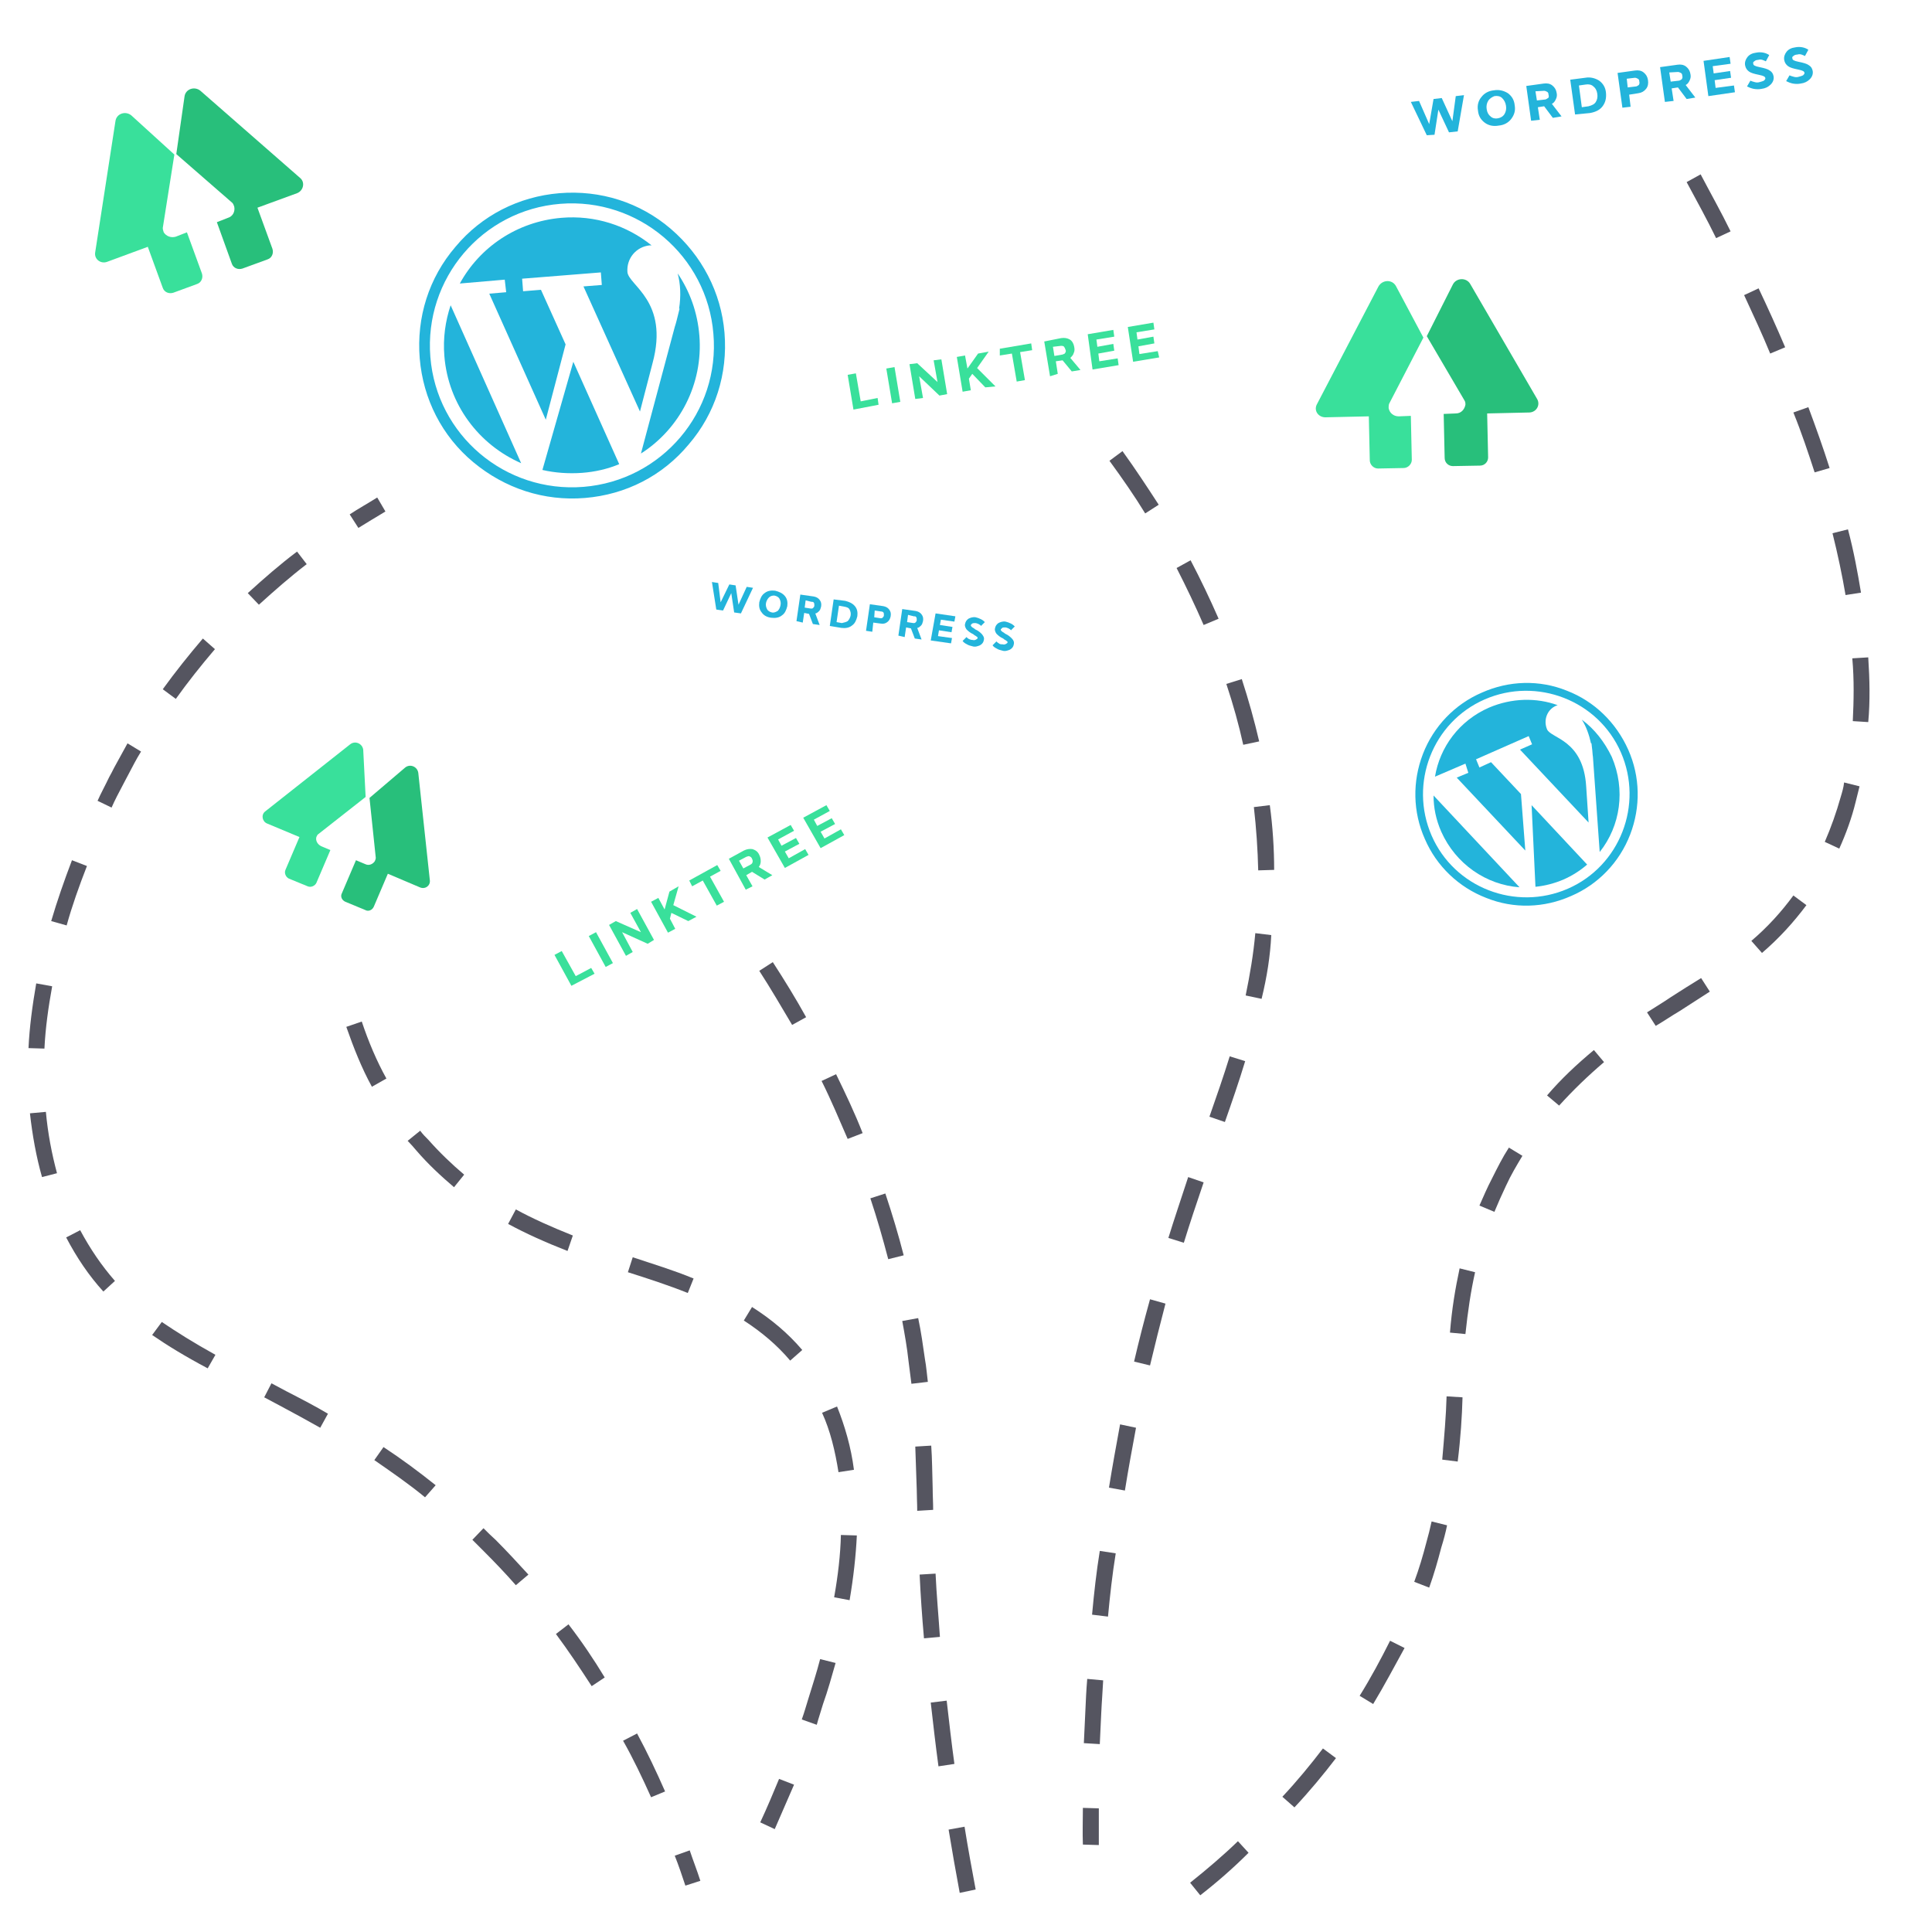 <?xml version="1.0" encoding="utf-8"?>
<!-- Generator: Adobe Illustrator 24.3.0, SVG Export Plug-In . SVG Version: 6.00 Build 0)  -->
<svg version="1.1" id="Camada_1" xmlns="http://www.w3.org/2000/svg" xmlns:xlink="http://www.w3.org/1999/xlink" x="0px" y="0px"
	 width="400px" height="400px" viewBox="0 0 400 400" style="enable-background:new 0 0 400 400;" xml:space="preserve">
<style type="text/css">
	.st0{fill:#23B4DB;}
	.st1{fill:#39E09B;}
	.st2{fill:#28BF7B;}
	.st3{fill:#555560;}
</style>
<g>
	<g>
		<path class="st0" d="M104.8,60.5l-3.5,0.3L113,86.9l4.1-15.6L112,60l-3.7,0.3l-0.2-2.6l16.3-1.3l0.2,2.6l-3.8,0.3l11.7,25.9
			l2.6-10c3.5-12.9-5-16.1-5.2-18.9s1.8-5.2,4.6-5.5c0.2,0,0.3,0,0.4,0c-5.1-4.1-11.7-6.3-18.7-5.7c-9.2,0.8-16.9,6.1-21,13.6
			l9.3-0.8L104.8,60.5L104.8,60.5L104.8,60.5z"/>
		<path class="st0" d="M92,73.7c0.8,10.1,7.2,18.4,15.9,22.2L93.3,63.2C92.2,66.5,91.7,70,92,73.7z"/>
		<path class="st0" d="M140.3,56.6c0.6,2.2,0.7,4.7,0.3,7.3h0.1l-0.3,1.2l0,0c-0.2,0.8-0.4,1.7-0.7,2.6l-7,26.2
			c8-5.1,12.9-14.4,12.1-24.4C144.4,64.6,142.8,60.3,140.3,56.6z"/>
		<path class="st0" d="M112.3,97.3c2.6,0.6,5.4,0.8,8.2,0.6c2.7-0.2,5.3-0.8,7.7-1.8l-9.5-21.2L112.3,97.3z"/>
		<path class="st0" d="M138.9,47.4c-6.4-5.5-14.6-8.1-23.1-7.4c-8.4,0.7-16.1,4.6-21.5,11.1c-5.5,6.4-8.1,14.6-7.4,23.1
			c0.7,8.4,4.6,16.1,11.1,21.5s14.6,8.1,23.1,7.4s16.1-4.6,21.5-11.1c5.5-6.4,8.1-14.6,7.4-23.1C149.3,60.5,145.3,52.9,138.9,47.4z
			 M120.8,100.8c-16.2,1.3-30.4-10.7-31.7-26.9S99.8,43.5,116,42.2s30.4,10.8,31.7,26.9C149.1,85.3,137,99.5,120.8,100.8z"/>
	</g>
</g>
<g>
	<g>
		<path class="st0" d="M304,160l-2.4,1l14.2,15.1l-0.9-11.7l-6.2-6.6l-2.4,1.1l-0.7-1.7l10.9-4.8l0.7,1.7l-2.5,1.1l14.2,15.1
			l-0.5-7.5c-0.6-9.7-7.3-9.9-8.1-11.8c-0.8-1.9,0-4.1,1.9-4.9c0.1,0,0.2-0.1,0.3-0.1c-4.4-1.6-9.5-1.5-14.2,0.5
			c-6.2,2.7-10.2,8.2-11.2,14.3l6.3-2.7L304,160L304,160L304,160z"/>
		<path class="st0" d="M298.4,172.2c3,6.7,9.3,11,16.2,11.5l-17.8-19C296.8,167.2,297.3,169.7,298.4,172.2z"/>
		<path class="st0" d="M327.5,149c0.9,1.4,1.5,3.1,1.9,4.9h0.1l0.1,0.9l0,0c0.1,0.6,0.1,1.3,0.2,1.9l1.4,19.7
			c4.3-5.4,5.4-12.9,2.5-19.7C332.2,153.6,330.1,150.9,327.5,149z"/>
		<path class="st0" d="M317.9,183.6c2-0.2,3.9-0.7,5.8-1.5c1.8-0.8,3.4-1.8,4.9-3.1l-11.5-12.3L317.9,183.6z"/>
		<path class="st0" d="M324.4,143c-5.7-2.3-12-2.1-17.6,0.4c-5.6,2.4-10,7-12.2,12.7s-2.1,12,0.4,17.6c2.4,5.6,7,10,12.7,12.2
			c5.7,2.3,12,2.1,17.6-0.4c5.6-2.4,10-7,12.2-12.7s2.1-12-0.4-17.6C334.6,149.6,330.1,145.2,324.4,143z M324.6,184
			c-10.8,4.7-23.5-0.2-28.2-11s0.2-23.5,11-28.2c10.8-4.7,23.5,0.2,28.2,11S335.4,179.3,324.6,184z"/>
	</g>
</g>
<path id="path18" class="st1" d="M75.2,155.2c-0.2-1.3-1.7-1.9-2.7-1.1L54.9,168c-0.9,0.7-0.6,2.1,0.4,2.5l6.7,2.8l-2.9,6.8
	c-0.3,0.7,0.1,1.5,0.7,1.8l3.9,1.6c0.7,0.3,1.5-0.1,1.8-0.7l2.9-6.8l-1.9-0.8c-0.8-0.4-1.2-1.2-1-1.9c0.1-0.2,0.2-0.5,0.4-0.6
	l9.8-7.7L75.2,155.2z"/>
<path id="path20" class="st2" d="M83.9,158.9c1-0.8,2.5-0.2,2.7,1.1l2.4,22.3c0.1,1.1-1,1.9-2.1,1.4l-6.6-2.8l-2.9,6.8
	c-0.3,0.7-1.1,1.1-1.8,0.7l-4.1-1.7c-0.7-0.3-1.1-1.1-0.7-1.8l2.9-6.8l1.9,0.8c0.8,0.4,1.6,0,2-0.6c0.1-0.2,0.2-0.5,0.2-0.7
	l-1.3-12.4L83.9,158.9z"/>
<path id="path18_2_" class="st1" d="M27.2,23.9c-1.2-1-3.1-0.4-3.3,1.2l-4.2,27.2c-0.2,1.4,1.2,2.4,2.5,1.9l8.4-3.1l3.1,8.5
	c0.3,0.9,1.3,1.3,2.2,1l4.9-1.8c0.9-0.3,1.3-1.3,1-2.2l-3.1-8.5l-2.3,0.9c-1,0.3-2-0.1-2.5-0.9c-0.1-0.3-0.2-0.6-0.2-0.9l2.4-15.2
	L27.2,23.9z"/>
<path id="path20_2_" class="st2" d="M38.2,20c0.2-1.6,2.1-2.2,3.3-1.2l20.7,18.1c1,0.9,0.6,2.6-0.7,3.1l-8.2,3l3.1,8.5
	c0.3,0.9-0.1,1.9-1,2.2l-5.2,1.9c-0.9,0.3-1.9-0.1-2.2-1L44.9,46l2.3-0.9c1-0.3,1.5-1.3,1.3-2.3c-0.1-0.3-0.2-0.6-0.4-0.8L36.5,31.9
	L38.2,20z"/>
<path id="path18_1_" class="st1" d="M289,59.2c-0.8-1.4-2.8-1.3-3.6,0.1l-12.8,24.5c-0.6,1.3,0.4,2.6,1.8,2.6l9-0.2l0.2,9.1
	c0,0.9,0.8,1.7,1.7,1.7l5.3-0.1c0.9,0,1.7-0.8,1.7-1.7l-0.2-9.1l-2.5,0.1c-1.1,0-1.9-0.7-2.1-1.7c0-0.3,0-0.6,0.1-0.9l7.1-13.7
	L289,59.2z"/>
<path id="path20_1_" class="st2" d="M300.8,58.9c0.7-1.4,2.8-1.5,3.6-0.1l13.9,23.9c0.6,1.2-0.2,2.6-1.6,2.7l-8.8,0.2l0.2,9.1
	c0,0.9-0.7,1.7-1.7,1.7l-5.6,0.1c-0.9,0-1.7-0.7-1.7-1.7l-0.2-9.1l2.5-0.1c1.1,0,1.8-0.8,2-1.8c0-0.3,0-0.6-0.2-0.9l-7.8-13.3
	L300.8,58.9z"/>
<g>
	<path class="st0" d="M148.3,126.2l-0.9-5.7l1.3,0.2l0.5,4l1.8-3.7l1.3,0.2l0.6,4l1.7-3.7l1.3,0.2l-2.5,5.3l-1.4-0.2l-0.6-4
		l-1.7,3.6L148.3,126.2z"/>
	<path class="st0" d="M157.7,126.8c-0.5-0.6-0.6-1.3-0.5-2.1c0.2-0.8,0.5-1.5,1.1-1.9c0.6-0.5,1.4-0.6,2.2-0.5
		c0.8,0.2,1.5,0.5,2,1.1c0.5,0.6,0.6,1.3,0.5,2.1c-0.2,0.8-0.5,1.5-1.1,1.9c-0.6,0.5-1.4,0.6-2.2,0.5
		C158.8,127.8,158.1,127.4,157.7,126.8z M159.2,123.7c-0.3,0.3-0.5,0.7-0.6,1.1c-0.1,0.5,0,0.9,0.2,1.3c0.2,0.4,0.6,0.6,1,0.7
		c0.5,0.1,0.8-0.1,1.2-0.3c0.3-0.3,0.5-0.7,0.6-1.2c0.1-0.5,0-0.9-0.2-1.3c-0.2-0.4-0.6-0.6-1.1-0.7
		C159.9,123.3,159.5,123.4,159.2,123.7z"/>
	<path class="st0" d="M164.9,128.6l0.8-5.5l2.8,0.4c0.5,0.1,0.9,0.3,1.2,0.7c0.3,0.4,0.4,0.8,0.3,1.4c-0.1,0.4-0.2,0.7-0.4,0.9
		c-0.2,0.2-0.5,0.5-0.8,0.5l0.9,2.4l-1.4-0.2l-0.8-2.1l-1-0.2l-0.3,2L164.9,128.6z M166.8,124.3l-0.2,1.5l1.3,0.2
		c0.2,0,0.4,0,0.5-0.2c0.2-0.2,0.2-0.3,0.2-0.5c0-0.2,0-0.4-0.1-0.5c-0.1-0.2-0.2-0.2-0.5-0.2L166.8,124.3z"/>
	<path class="st0" d="M171.8,129.6l0.8-5.5l2.4,0.3c0.8,0.2,1.5,0.5,2,1.1c0.5,0.6,0.6,1.3,0.5,2.1c-0.2,0.8-0.5,1.5-1.1,1.9
		c-0.6,0.5-1.4,0.6-2.2,0.5L171.8,129.6z M175.5,128.6c0.3-0.3,0.5-0.7,0.6-1.1c0.1-0.5,0-0.9-0.2-1.3s-0.6-0.5-1.1-0.6l-1.1-0.2
		l-0.5,3.4l1.1,0.2C174.7,128.9,175.2,128.8,175.5,128.6z"/>
	<path class="st0" d="M180.6,130.8l-1.3-0.2l0.8-5.5l2.8,0.4c0.5,0.1,0.9,0.3,1.2,0.7c0.3,0.4,0.4,0.8,0.3,1.4
		c-0.1,0.5-0.3,0.9-0.7,1.2s-0.8,0.4-1.4,0.3l-1.5-0.2L180.6,130.8z M181,127.8l1.3,0.2c0.2,0,0.4,0,0.5-0.2
		c0.2-0.2,0.2-0.3,0.2-0.5s0-0.4-0.1-0.5s-0.2-0.2-0.5-0.2l-1.3-0.2L181,127.8z"/>
	<path class="st0" d="M186,131.6l0.8-5.5l2.8,0.4c0.5,0.1,0.9,0.3,1.2,0.7c0.3,0.4,0.4,0.8,0.3,1.4c-0.1,0.4-0.2,0.7-0.4,0.9
		s-0.5,0.5-0.8,0.5l0.9,2.4l-1.4-0.2l-0.8-2.1l-1-0.2l-0.3,2L186,131.6z M188,127.3l-0.2,1.5l1.3,0.2c0.2,0,0.4,0,0.5-0.2
		c0.2-0.2,0.2-0.3,0.2-0.5s0-0.4-0.1-0.5c-0.1-0.2-0.2-0.2-0.5-0.2L188,127.3z"/>
	<path class="st0" d="M193.7,127l4.1,0.6l-0.2,1.1l-2.8-0.4l-0.2,1.1l2.6,0.4l-0.2,1.1l-2.6-0.4l-0.2,1.2l2.9,0.4l-0.2,1.1l-4.2-0.6
		L193.7,127z"/>
	<path class="st0" d="M203.7,132.5c-0.1,0.5-0.3,0.8-0.8,1.1c-0.5,0.2-1,0.4-1.6,0.2c-0.4-0.1-0.8-0.2-1.1-0.4
		c-0.4-0.2-0.7-0.4-0.9-0.7l0.8-0.8c0.2,0.2,0.3,0.3,0.5,0.4c0.2,0.1,0.5,0.2,0.8,0.2c0.3,0.1,0.5,0,0.7-0.1
		c0.2-0.1,0.3-0.2,0.3-0.3c0-0.1,0-0.2-0.2-0.3c-0.2-0.2-0.4-0.2-0.7-0.5c-0.7-0.3-1.1-0.7-1.4-1c-0.2-0.3-0.4-0.7-0.3-1.1
		c0.1-0.5,0.3-0.8,0.7-1.1c0.4-0.2,0.9-0.4,1.5-0.3c0.4,0.1,0.7,0.2,1.1,0.4c0.4,0.2,0.6,0.4,0.8,0.6l-0.8,0.8
		c-0.1-0.2-0.2-0.2-0.5-0.4c-0.2-0.1-0.5-0.2-0.7-0.2c-0.2,0-0.5,0-0.6,0.1c-0.2,0.1-0.2,0.2-0.3,0.3c0,0.2,0,0.2,0.2,0.4
		c0.2,0.2,0.4,0.2,0.7,0.5c0.7,0.3,1.1,0.7,1.4,1C203.7,131.8,203.8,132.1,203.7,132.5z"/>
	<path class="st0" d="M209.9,133.4c-0.1,0.5-0.3,0.8-0.8,1.1c-0.5,0.2-1,0.4-1.6,0.2c-0.4-0.1-0.8-0.2-1.1-0.4
		c-0.4-0.2-0.7-0.4-0.9-0.7l0.8-0.8c0.2,0.2,0.3,0.3,0.5,0.4c0.2,0.2,0.5,0.2,0.8,0.2c0.3,0.1,0.5,0,0.7-0.1
		c0.2-0.1,0.3-0.2,0.3-0.3c0-0.1,0-0.2-0.2-0.3c-0.2-0.2-0.4-0.2-0.7-0.5c-0.7-0.3-1.1-0.7-1.4-1c-0.2-0.3-0.4-0.7-0.3-1.1
		c0.1-0.5,0.3-0.8,0.7-1.1c0.4-0.2,0.9-0.4,1.5-0.3c0.4,0.1,0.7,0.2,1.1,0.4c0.4,0.2,0.6,0.4,0.8,0.6l-0.8,0.8
		c-0.1-0.2-0.2-0.2-0.5-0.4c-0.2-0.1-0.5-0.2-0.7-0.2c-0.2,0-0.5,0-0.6,0.1s-0.2,0.2-0.3,0.3c0,0.2,0,0.2,0.2,0.4s0.4,0.2,0.7,0.5
		c0.7,0.3,1.1,0.7,1.4,1C209.9,132.6,210,133,209.9,133.4z"/>
</g>
<g>
	<path class="st0" d="M295.4,28l-3.3-6.9l1.7-0.2l2.1,4.8l0.9-5.2l1.7-0.2l2.2,4.8l0.7-5.2l1.7-0.2l-1.3,7.5l-1.8,0.2l-2.2-4.7
		l-0.8,5.2L295.4,28z"/>
	<path class="st0" d="M307.4,25.4c-0.8-0.6-1.3-1.4-1.4-2.5c-0.2-1.1,0.1-2.1,0.7-2.8c0.6-0.8,1.5-1.3,2.6-1.4
		c1.1-0.2,2.1,0.1,2.9,0.6c0.8,0.6,1.3,1.4,1.4,2.5c0.2,1.1-0.1,2-0.7,2.8c-0.6,0.8-1.5,1.3-2.6,1.4C309.2,26.2,308.2,26,307.4,25.4
		z M308.1,20.9c-0.3,0.5-0.4,1.1-0.3,1.7c0.1,0.7,0.4,1.2,0.8,1.5c0.4,0.4,1,0.5,1.5,0.4c0.6-0.1,1.1-0.4,1.4-0.9
		c0.3-0.5,0.4-1.1,0.3-1.7c-0.1-0.7-0.4-1.2-0.8-1.6c-0.4-0.4-1-0.5-1.6-0.4C308.9,20.1,308.4,20.4,308.1,20.9z"/>
	<path class="st0" d="M317,25l-1-7.2l3.6-0.5c0.7-0.1,1.3,0,1.8,0.4s0.8,0.9,0.9,1.6c0.1,0.5,0,0.9-0.2,1.3s-0.4,0.7-0.8,0.9l2,2.6
		l-1.8,0.3l-1.8-2.4l-1.3,0.2l0.4,2.6L317,25z M317.9,18.9l0.3,1.9l1.7-0.2c0.2,0,0.4-0.2,0.6-0.3s0.2-0.4,0.1-0.7
		c0-0.3-0.1-0.5-0.3-0.6c-0.2-0.1-0.4-0.2-0.6-0.2L317.9,18.9z"/>
	<path class="st0" d="M326.1,23.7l-1-7.2l3.1-0.4c1.1-0.2,2.1,0.1,2.9,0.6c0.8,0.6,1.3,1.4,1.4,2.5s-0.1,2-0.7,2.8s-1.5,1.2-2.6,1.4
		L326.1,23.7z M330.4,21.1c0.3-0.5,0.4-1,0.3-1.7c-0.1-0.7-0.4-1.2-0.8-1.5c-0.4-0.4-1-0.5-1.6-0.4l-1.4,0.2l0.6,4.5l1.4-0.2
		C329.6,21.8,330.1,21.6,330.4,21.1z"/>
	<path class="st0" d="M337.6,22.1l-1.7,0.2l-1-7.2l3.6-0.5c0.7-0.1,1.3,0,1.8,0.4s0.8,0.9,0.9,1.6c0.1,0.7,0,1.3-0.4,1.8
		s-0.9,0.8-1.6,0.9l-1.9,0.3L337.6,22.1z M337,18.1l1.7-0.2c0.2,0,0.4-0.2,0.6-0.3c0.1-0.2,0.2-0.4,0.1-0.7c0-0.3-0.1-0.5-0.3-0.6
		c-0.2-0.1-0.4-0.2-0.6-0.2l-1.7,0.2L337,18.1z"/>
	<path class="st0" d="M344.7,21.1l-1-7.2l3.6-0.5c0.7-0.1,1.3,0,1.8,0.4c0.5,0.4,0.8,0.9,0.9,1.6c0.1,0.5,0,0.9-0.2,1.3
		s-0.4,0.7-0.8,0.9l2,2.6l-1.8,0.3l-1.8-2.4l-1.3,0.2l0.4,2.6L344.7,21.1z M345.6,15l0.3,1.9l1.7-0.2c0.2,0,0.4-0.2,0.6-0.3
		c0.1-0.2,0.2-0.4,0.1-0.7c0-0.3-0.1-0.5-0.3-0.6c-0.2-0.1-0.4-0.2-0.6-0.2L345.6,15z"/>
	<path class="st0" d="M352.7,12.6l5.4-0.8l0.2,1.4l-3.7,0.5l0.2,1.5l3.4-0.5l0.2,1.4l-3.4,0.5l0.2,1.6l3.8-0.5l0.2,1.4l-5.5,0.8
		L352.7,12.6z"/>
	<path class="st0" d="M367.2,15.8c0.1,0.6-0.1,1.2-0.6,1.7s-1.1,0.8-1.9,0.9c-0.5,0.1-1,0.1-1.6,0c-0.5-0.1-1-0.3-1.4-0.5l0.7-1.2
		c0.2,0.1,0.5,0.2,0.9,0.3c0.3,0.1,0.7,0.1,1,0c0.4-0.1,0.7-0.2,0.9-0.3c0.2-0.2,0.3-0.3,0.3-0.5c0-0.1-0.1-0.3-0.3-0.4
		c-0.2-0.1-0.5-0.2-1-0.3c-1-0.2-1.7-0.4-2.1-0.7s-0.7-0.7-0.8-1.3c-0.1-0.6,0.1-1.2,0.5-1.7s1-0.8,1.8-0.9c0.5-0.1,1-0.1,1.5,0
		c0.5,0.1,0.9,0.3,1.2,0.5l-0.7,1.3c-0.2-0.1-0.4-0.2-0.7-0.3c-0.3-0.1-0.6-0.1-0.9,0c-0.3,0-0.6,0.1-0.8,0.3
		c-0.2,0.1-0.3,0.3-0.2,0.5c0,0.2,0.1,0.3,0.3,0.4c0.2,0.1,0.5,0.2,1,0.3c1,0.2,1.7,0.4,2.1,0.7C366.9,14.9,367.1,15.3,367.2,15.8z"
		/>
	<path class="st0" d="M375.3,14.7c0.1,0.6-0.1,1.2-0.6,1.7s-1.1,0.8-1.9,0.9c-0.5,0.1-1,0.1-1.6,0c-0.5-0.1-1-0.3-1.4-0.5l0.7-1.2
		c0.2,0.1,0.5,0.2,0.9,0.3c0.3,0.1,0.7,0.1,1,0c0.4-0.1,0.7-0.2,0.9-0.3c0.2-0.2,0.3-0.3,0.3-0.5c0-0.1-0.1-0.3-0.3-0.4
		c-0.2-0.1-0.5-0.2-1-0.3c-1-0.2-1.7-0.4-2.1-0.7s-0.7-0.7-0.8-1.3c-0.1-0.6,0.1-1.2,0.5-1.7s1-0.8,1.8-0.9c0.5-0.1,1-0.1,1.5,0
		c0.5,0.1,0.9,0.3,1.2,0.5l-0.7,1.3c-0.2-0.1-0.4-0.2-0.7-0.3c-0.3-0.1-0.6-0.1-0.9,0c-0.3,0-0.6,0.1-0.8,0.3
		c-0.2,0.1-0.3,0.3-0.2,0.5c0,0.2,0.1,0.3,0.3,0.4c0.2,0.1,0.5,0.2,1,0.3c1,0.2,1.7,0.4,2.1,0.7C375,13.8,375.2,14.2,375.3,14.7z"/>
</g>
<g>
	<path class="st1" d="M176.7,84.8l-1.2-7.2l1.7-0.3l1,5.8l3.5-0.7l0.2,1.4L176.7,84.8z"/>
	<path class="st1" d="M186.4,83.2l-1.7,0.3l-1.2-7.2l1.7-0.3L186.4,83.2z"/>
	<path class="st1" d="M194.5,81.9l-4.2-4l0.8,4.5l-1.6,0.2l-1.2-7.2l1.6-0.2l4.2,3.9l-0.8-4.5l1.6-0.2l1.2,7.2L194.5,81.9z"/>
	<path class="st1" d="M204,80.2l-2.7-2.8l-0.7,1l0.4,2.4l-1.7,0.3l-1.2-7.2l1.7-0.3l0.5,2.7l2.2-3.1l2.2-0.4l-2.4,3.4l3.8,3.8
		L204,80.2z"/>
	<path class="st1" d="M207,72.2l6.5-1.1l0.2,1.4l-2.5,0.4l1,5.8l-1.7,0.3l-1-5.8l-2.5,0.4L207,72.2z"/>
	<path class="st1" d="M217.4,77.9l-1.2-7.2l3.5-0.7c0.7-0.1,1.3,0,1.8,0.3c0.5,0.3,0.8,0.9,0.9,1.5c0.1,0.5,0.1,0.9-0.1,1.3
		c-0.1,0.4-0.4,0.7-0.7,1l2.1,2.5l-1.8,0.3l-1.9-2.3l-1.4,0.2l0.4,2.6L217.4,77.9z M218,71.8l0.3,1.9l1.7-0.3
		c0.3-0.1,0.5-0.2,0.5-0.3c0.2-0.2,0.2-0.5,0.1-0.7c-0.1-0.3-0.2-0.5-0.3-0.6c-0.1-0.2-0.5-0.2-0.6-0.2L218,71.8z"/>
	<path class="st1" d="M225.2,69.2l5.3-0.9l0.2,1.4l-3.7,0.6l0.2,1.5l3.3-0.6l0.2,1.4l-3.3,0.6l0.2,1.6l3.8-0.6l0.2,1.4l-5.4,0.9
		L225.2,69.2z"/>
	<path class="st1" d="M233.5,67.7l5.3-0.9l0.2,1.4l-3.7,0.6l0.2,1.5l3.3-0.6l0.2,1.4l-3.3,0.6l0.2,1.6l3.8-0.6L240,74l-5.4,0.9
		L233.5,67.7z"/>
</g>
<g>
	<path class="st1" d="M118.3,204.1l-3.5-6.4l1.5-0.8l2.9,5.2l3.2-1.7l0.7,1.2L118.3,204.1z"/>
	<path class="st1" d="M126.9,199.4l-1.5,0.8l-3.5-6.4l1.5-0.8L126.9,199.4z"/>
	<path class="st1" d="M134.1,195.4l-5.3-2.4l2.2,4.1l-1.4,0.8l-3.5-6.4l1.4-0.8l5.2,2.3l-2.2-4l1.4-0.8l3.5,6.4L134.1,195.4z"/>
	<path class="st1" d="M142.5,190.7L139,189l-0.3,1.2l1.1,2.1l-1.5,0.8l-3.5-6.4l1.5-0.8l1.3,2.4l1-3.7l1.9-1.1l-1.1,3.9l4.8,2.4
		L142.5,190.7z"/>
	<path class="st1" d="M142.7,182.3l5.8-3.2l0.7,1.2l-2.2,1.2l2.9,5.2l-1.5,0.8l-2.9-5.2l-2.2,1.2L142.7,182.3z"/>
	<path class="st1" d="M154.4,184.2l-3.5-6.4l3.1-1.7c0.6-0.3,1.2-0.4,1.8-0.3c0.6,0.2,1.1,0.5,1.4,1.2c0.2,0.4,0.3,0.8,0.3,1.3
		c0,0.4-0.1,0.8-0.4,1.2l2.8,1.7l-1.6,0.9l-2.6-1.6l-1.2,0.7l1.3,2.3L154.4,184.2z M153,178.2l0.9,1.6l1.5-0.8
		c0.2-0.1,0.4-0.3,0.4-0.5c0.1-0.2,0-0.5-0.1-0.7c-0.1-0.3-0.3-0.4-0.5-0.5s-0.4,0-0.7,0.1L153,178.2z"/>
	<path class="st1" d="M158.9,173.4l4.8-2.6l0.7,1.2l-3.3,1.8l0.7,1.3l3-1.6l0.7,1.2l-3,1.6l0.8,1.4l3.4-1.9l0.7,1.2l-4.9,2.7
		L158.9,173.4z"/>
	<path class="st1" d="M166.3,169.3l4.8-2.6l0.7,1.2l-3.3,1.8l0.7,1.3l3-1.6l0.7,1.2l-3,1.6l0.8,1.4l3.4-1.9l0.7,1.2l-4.9,2.7
		L166.3,169.3z"/>
</g>
<g>
	<path class="st3" d="M74.2,109.3l-1.8-2.8c1.8-1.2,3.8-2.3,5.7-3.5l1.7,2.9C78,107,76.1,108.1,74.2,109.3z"/>
	<path class="st3" d="M134.8,372.1c-1.8-4-3.7-8-5.8-11.7l2.9-1.5c2.1,3.9,4,7.9,5.8,12L134.8,372.1z M122.5,349.1
		c-2.4-3.7-4.8-7.3-7.4-10.8l2.6-2c2.7,3.5,5.2,7.2,7.5,11L122.5,349.1z M106.8,328.2c-2.1-2.4-4.4-4.8-6.6-7
		c-0.8-0.8-1.6-1.6-2.4-2.4l2.3-2.4c0.8,0.8,1.6,1.6,2.5,2.4c2.3,2.3,4.6,4.8,6.8,7.2L106.8,328.2z M88,310
		c-3.4-2.8-6.9-5.2-10.5-7.7l1.9-2.7c3.8,2.5,7.3,5.1,10.8,7.9L88,310z M66.3,295.6c-2.5-1.4-5.2-2.9-8.4-4.6
		c-1.1-0.6-2.1-1.1-3.2-1.7l1.5-2.9c1.1,0.6,2.1,1.1,3.2,1.7c3.3,1.7,6,3.1,8.5,4.6L66.3,295.6z M43,283.3
		c-4.7-2.5-8.3-4.7-11.5-6.9l2-2.7c3.1,2.1,6.6,4.3,11.1,6.8L43,283.3z M21.4,267.4c-3-3.3-5.5-7-7.7-11.2l2.9-1.5
		c2.1,3.9,4.4,7.3,7.2,10.5L21.4,267.4z M8.7,243.7c-1.2-4.2-2-8.7-2.5-13.2l3.3-0.3c0.4,4.4,1.2,8.6,2.3,12.7L8.7,243.7z M5.9,217
		c0.2-4.3,0.8-8.8,1.6-13.4l3.3,0.6c-0.8,4.4-1.4,8.7-1.6,12.9L5.9,217z M10.6,190.7c1.2-4.1,2.7-8.4,4.3-12.6l3.1,1.2
		c-1.6,4.1-3.1,8.3-4.2,12.3L10.6,190.7z M20.2,165.8c0.7-1.6,1.6-3.2,2.4-4.9c0.4-0.7,0.7-1.3,1-1.9c0.9-1.7,1.9-3.4,2.8-5.1
		l2.8,1.7c-1,1.6-1.8,3.2-2.7,4.9c-0.3,0.5-0.6,1.2-1,1.9c-0.9,1.7-1.7,3.2-2.4,4.8L20.2,165.8z M36.4,144.7l-2.7-2
		c2.6-3.6,5.4-7.1,8.3-10.5l2.5,2.2C41.6,137.8,38.9,141.2,36.4,144.7z M53.6,125.2l-2.3-2.4c3.3-3,6.6-5.9,10.2-8.6l2,2.6
		C60.1,119.4,56.8,122.3,53.6,125.2z"/>
	<path class="st3" d="M141.9,390.4c-0.7-2.1-1.4-4.2-2.2-6.2l3.1-1.1c0.7,2.1,1.5,4.1,2.2,6.3L141.9,390.4z"/>
</g>
<path class="st3" d="M160.4,378.7l-3-1.4c1.4-3,2.7-6.1,3.9-9l3.1,1.2C163.1,372.5,161.8,375.5,160.4,378.7z M169.1,357.1L166,356
	c0.5-1.4,0.9-2.8,1.3-4.1c0.9-2.9,1.8-5.7,2.5-8.4l3.2,0.8c-0.8,2.8-1.6,5.7-2.6,8.5C170,354.2,169.5,355.6,169.1,357.1z
	 M172.7,330.7c0.8-4.5,1.3-8.8,1.4-12.9l3.3,0.1c-0.2,4.2-0.7,8.7-1.5,13.4L172.7,330.7z M173.6,304.8c-0.7-4.4-1.7-8.6-3.4-12.3
	l3.1-1.3c1.6,4,2.9,8.4,3.5,13.1L173.6,304.8z M163.6,281.7c-2.7-3.2-5.9-5.9-9.6-8.3l1.7-2.8c4.1,2.6,7.5,5.5,10.4,8.9L163.6,281.7
	z M142.4,267.7c-4-1.6-8.3-3-12.4-4.3l1-3.1c4.2,1.4,8.5,2.7,12.6,4.4L142.4,267.7z M117.5,259c-4.6-1.8-8.6-3.6-12.3-5.6l1.6-3
	c3.5,1.9,7.3,3.6,11.8,5.4L117.5,259z M94,245.8c-2.7-2.3-5.4-4.8-7.8-7.6c-0.6-0.7-1.1-1.3-1.8-2l2.6-2.1c0.5,0.7,1.1,1.3,1.7,1.9
	c2.3,2.6,4.8,5,7.4,7.2L94,245.8z M77,225c-2.1-3.8-3.8-8.1-5.3-12.4l3.2-1.1c1.4,4.2,3.1,8.2,5.1,11.8L77,225z"/>
<path class="st3" d="M248.5,392.4l-2.1-2.6c3.5-2.8,6.8-5.6,9.9-8.6l2.2,2.4C255.5,386.6,252.1,389.6,248.5,392.4z M268,374.2
	l-2.5-2.2c3-3.2,5.8-6.6,8.4-10l2.7,2C274,367.4,271.1,370.9,268,374.2z M284.3,352.8l-2.8-1.7c2.3-3.7,4.4-7.6,6.3-11.4l3,1.5
	C288.7,345,286.6,349,284.3,352.8z M295.9,328.7l-3.1-1.2c1-2.7,1.8-5.4,2.5-8.1c0.4-1.4,0.8-3,1.1-4.4l3.2,0.8
	c-0.3,1.5-0.7,3-1.2,4.6C297.7,323.1,296.9,325.9,295.9,328.7z M298.6,302.2c0.4-4.6,0.8-9.2,0.9-13.1l3.3,0.2
	c-0.1,3.9-0.4,8.5-1,13.3L298.6,302.2z M300.2,275.9c0.4-5,1.1-9.1,2-13.3l3.2,0.8c-0.9,4-1.5,8.1-2,12.8L300.2,275.9z M309.4,250.9
	l-3.1-1.3c0.8-1.8,1.6-3.7,2.6-5.6c1.1-2.2,2.2-4.4,3.5-6.4l2.8,1.7c-1.2,2-2.4,4-3.4,6.2C310.9,247.4,310.1,249.2,309.4,250.9z
	 M322.8,228.9l-2.5-2.1c2.9-3.4,6.1-6.4,9.7-9.4l2.1,2.5C328.7,222.8,325.7,225.7,322.8,228.9z M342.8,212.4l-1.8-2.8
	c1.7-1.1,3.4-2.1,5-3.2c2-1.3,4.1-2.6,6.2-3.9l1.8,2.8c-2,1.3-4.2,2.7-6.2,4C346.1,210.3,344.5,211.4,342.8,212.4z M364.8,197.3
	l-2.2-2.5c3.4-2.9,6.2-6,8.7-9.4l2.7,2C371.3,191,368.4,194.2,364.8,197.3z M380.8,175.7l-3-1.4c1.3-3,2.4-6.1,3.3-9.3
	c0.3-1,0.6-2,0.7-3l3.2,0.8c-0.3,1.1-0.5,2.1-0.8,3.2C383.4,169.3,382.2,172.6,380.8,175.7z M383.6,149.3c0.2-4.2,0.3-8.5-0.1-13
	l3.3-0.2c0.3,4.6,0.4,9.1,0,13.4L383.6,149.3z M382.1,123.2c-0.7-4.1-1.6-8.4-2.7-12.8l3.2-0.8c1.2,4.5,2,8.9,2.7,13.1L382.1,123.2z
	 M375.7,97.8c-1.3-4-2.7-8.2-4.4-12.4l3.1-1.1c1.6,4.3,3.1,8.5,4.4,12.6L375.7,97.8z M366.5,73.2c-1.6-3.9-3.5-8-5.4-12.1l3-1.4
	c1.9,4,3.8,8.2,5.5,12.2L366.5,73.2z M355.3,49.3c-1.9-3.9-4-7.7-6.1-11.6l2.9-1.6c2.1,4,4.3,7.9,6.2,11.8L355.3,49.3z"/>
<path class="st3" d="M224.2,381.9c-0.1-2.6,0-5.1,0-7.6l3.3,0.1c0,2.5,0,5,0,7.6L224.2,381.9z M224.4,360.9c0.1-2.2,0.2-4.3,0.3-6.4
	c0.1-2.3,0.2-4.6,0.4-6.9l3.3,0.3c-0.1,2.2-0.3,4.5-0.4,6.8c-0.1,2.1-0.2,4.2-0.3,6.4L224.4,360.9z M229.4,334.7l-3.3-0.4
	c0.4-4.4,0.9-8.9,1.6-13.2l3.3,0.5C230.3,325.9,229.8,330.4,229.4,334.7z M232.9,308.6l-3.3-0.6c0.7-4.4,1.5-8.7,2.3-13.1l3.3,0.7
	C234.4,299.9,233.6,304.2,232.9,308.6z M238.1,282.7l-3.3-0.8c1-4.3,2.1-8.6,3.3-12.9l3.2,0.9C240.2,274.1,239.1,278.5,238.1,282.7z
	 M245.1,257.3l-3.2-1c1.2-3.9,2.6-8,4.1-12.6l3.2,1.1C247.6,249.5,246.3,253.4,245.1,257.3z M253.6,232.3l-3.2-1.1
	c1.4-4,2.9-8.3,4.2-12.5l3.2,1C256.5,224,255,228.3,253.6,232.3z M261.2,206.8l-3.3-0.7c0.9-4.4,1.6-8.5,2-12.9l3.3,0.4
	C263,197.9,262.3,202.3,261.2,206.8z M260.5,180.2c-0.1-4.3-0.4-8.7-0.9-13.1l3.3-0.4c0.6,4.4,0.9,9,0.9,13.4L260.5,180.2z
	 M257.4,154.2c-0.9-4.1-2.1-8.4-3.5-12.6l3.2-1c1.4,4.3,2.6,8.6,3.6,12.9L257.4,154.2z M249.2,129.4c-1.7-3.9-3.6-7.9-5.6-11.8
	l2.9-1.6c2.1,4,4,8,5.8,12.1L249.2,129.4z M237.1,106.3c-2.2-3.6-4.7-7.2-7.4-10.9l2.7-2c2.6,3.6,5.1,7.4,7.5,11.1L237.1,106.3z"/>
<path class="st3" d="M198.7,391.9c-0.8-4.3-1.6-8.8-2.3-13.1l3.3-0.6c0.7,4.4,1.5,8.7,2.3,13L198.7,391.9z M194.3,365.7
	c-0.6-4.4-1.1-8.8-1.6-13.2l3.3-0.4c0.5,4.3,1,8.8,1.6,13.1L194.3,365.7z M191.3,339.2c-0.4-4.5-0.7-8.9-0.9-13.2l3.3-0.2
	c0.2,4.4,0.6,8.6,0.9,13.1L191.3,339.2z M189.9,312.8c0-1.5-0.1-3.1-0.1-4.5c-0.1-3.1-0.2-5.9-0.3-8.8l3.3-0.2
	c0.2,2.8,0.2,5.7,0.3,8.8c0,1.5,0.1,3,0.1,4.5L189.9,312.8z M188.7,286.5c-0.2-1.6-0.4-3.1-0.6-4.7c-0.3-2.8-0.8-5.6-1.3-8.3
	l3.3-0.6c0.6,2.8,1,5.7,1.4,8.5c0.3,1.6,0.4,3.2,0.6,4.7L188.7,286.5z M180.2,248.1l3.1-1c1.4,4.2,2.7,8.5,3.8,12.8l-3.2,0.8
	C182.8,256.5,181.6,252.3,180.2,248.1z M170.1,223.8l3-1.4c2,4.1,3.9,8.1,5.5,12.2l-3.1,1.2C173.8,231.9,172.1,227.8,170.1,223.8z
	 M157.2,201l2.8-1.8c2.4,3.7,4.8,7.6,6.9,11.4l-2.9,1.6C161.8,208.5,159.6,204.7,157.2,201z"/>
</svg>
